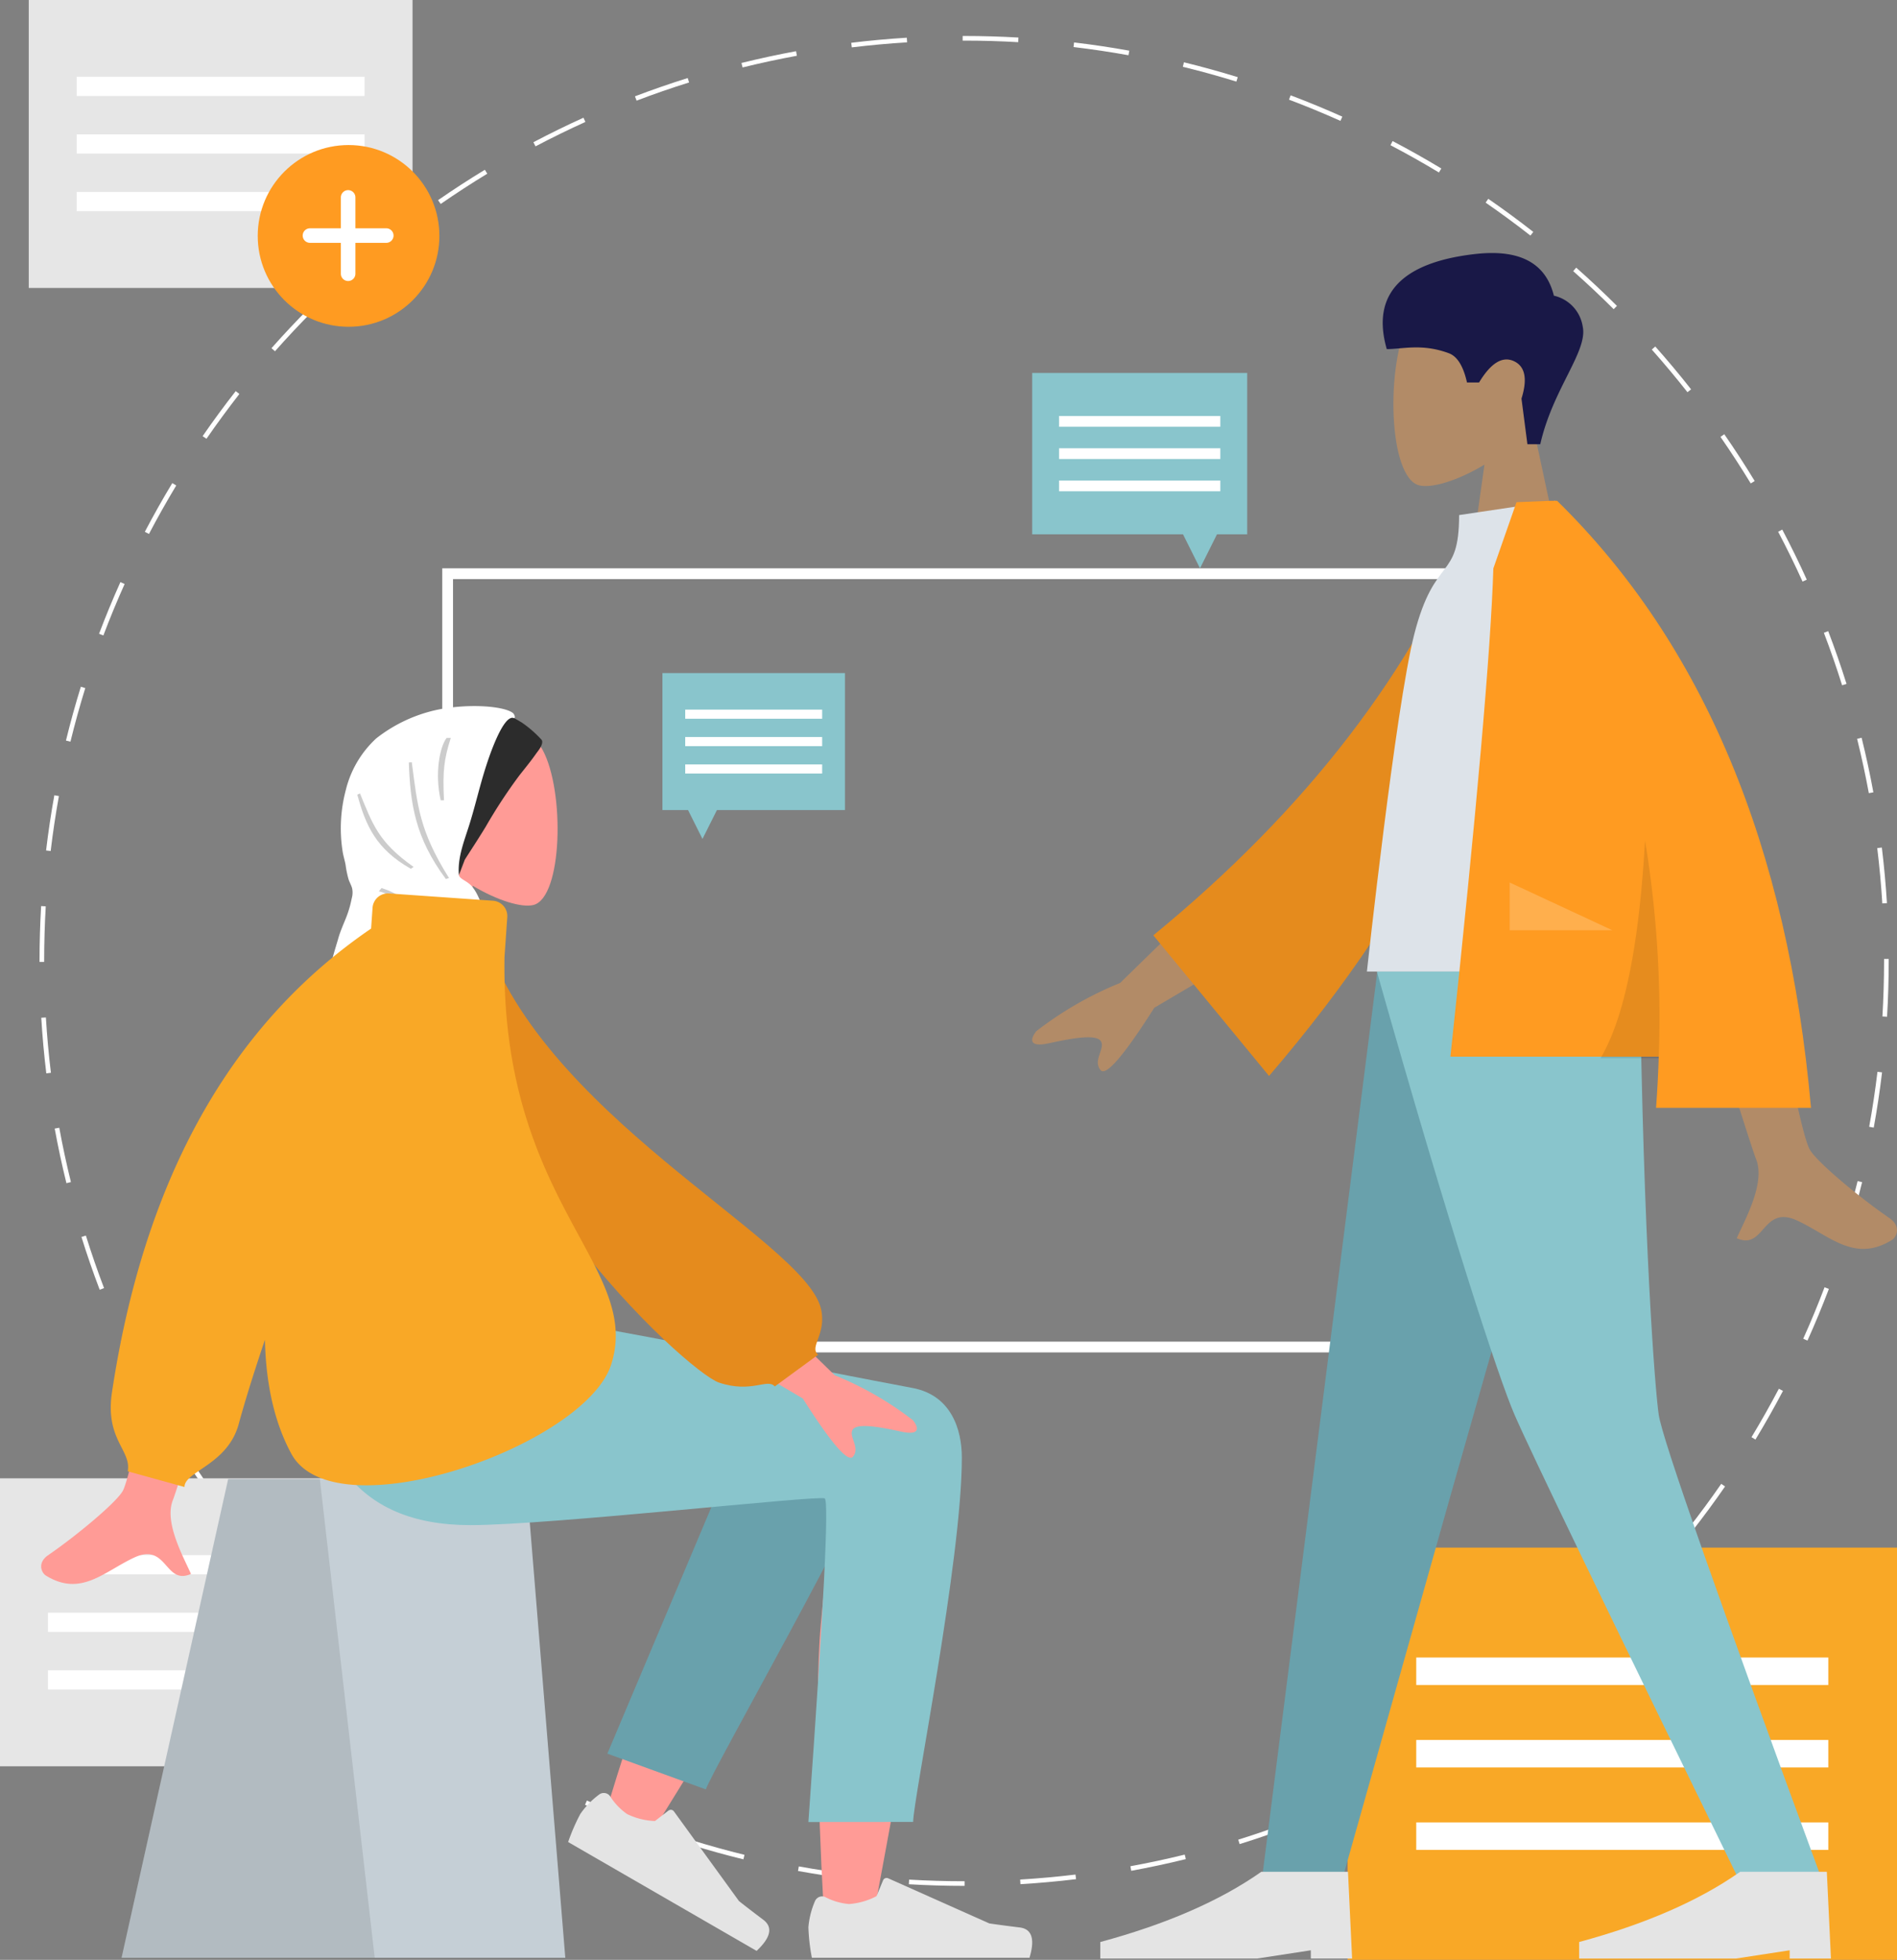 <svg xmlns="http://www.w3.org/2000/svg" width="322.525" height="333.074" viewBox="0 0 322.525 333.074">
  <rect x="0" y="0" width="322.525" height="333.074" fill="#808080" stroke="none"/>
  <g id="blog" transform="translate(-5383 -2851)">
    <rect id="Rectangle_320" data-name="Rectangle 320" width="65.249" height="48.937" transform="translate(5387.89 2851)" fill="#e6e6e6"/>
    <rect id="Rectangle_321" data-name="Rectangle 321" width="48.937" height="3.262" transform="translate(5396.046 2864.05)" fill="#fff"/>
    <rect id="Rectangle_322" data-name="Rectangle 322" width="48.937" height="3.262" transform="translate(5396.046 2873.837)" fill="#fff"/>
    <rect id="Rectangle_323" data-name="Rectangle 323" width="48.937" height="3.262" transform="translate(5396.046 2883.624)" fill="#fff"/>
    <path id="Path_1105" data-name="Path 1105" d="M362.061,469.567h-.084c-3.126,0-6.29-.093-9.4-.277l.046-.786c3.1.183,6.247.276,9.357.276h.084Zm9.49-.287-.047-.786c3.132-.188,6.3-.473,9.406-.848l.095.782c-3.126.378-6.306.664-9.451.853Zm-28.431-.833c-3.13-.374-6.288-.848-9.387-1.41l.141-.776c3.083.559,6.225,1.031,9.34,1.406Zm47.27-1.441-.142-.776c3.085-.562,6.192-1.228,9.235-1.977l.188.765c-3.056.753-6.181,1.421-9.282,1.987Zm-65.942-1.949c-3.061-.749-6.139-1.6-9.147-2.537l.234-.753c3,.93,6.056,1.779,9.1,2.525Zm84.368-2.588-.235-.753c2.989-.932,5.991-1.969,8.925-3.084l.28.737c-2.948,1.121-5.966,2.165-8.97,3.1Zm-102.509-3.045c-2.948-1.116-5.9-2.34-8.785-3.637l.323-.719c2.867,1.29,5.807,2.506,8.742,3.618Zm120.235-3.687-.324-.719c2.854-1.284,5.706-2.679,8.477-4.137l.367.7c-2.786,1.468-5.652,2.867-8.52,4.161Zm-137.565-4.113c-2.795-1.467-5.579-3.039-8.275-4.672l.408-.672c2.683,1.624,5.453,3.189,8.234,4.65Zm154.343-4.71-.408-.672c2.68-1.624,5.346-3.351,7.922-5.132l.448.648C448.691,443.545,446.01,445.281,443.32,446.913ZM272.73,441.79c-2.6-1.794-5.169-3.689-7.649-5.632l.489-.62c2.467,1.935,5.028,3.82,7.611,5.6Zm186.191-5.664-.489-.62c2.473-1.941,4.913-3.973,7.252-6.052l.523.589c-2.351,2.085-4.8,4.13-7.288,6.081Zm-201.135-6.052c-2.36-2.091-4.687-4.279-6.915-6.507l.557-.557c2.217,2.215,4.532,4.394,6.88,6.474Zm215.334-6.541-.557-.557c2.22-2.22,4.4-4.534,6.48-6.878l.589.523c-2.088,2.355-4.279,4.681-6.51,6.911Zm-228.759-6.876c-2.093-2.359-4.14-4.81-6.083-7.285l.619-.489c1.934,2.462,3.973,4.9,6.052,7.249Zm241.352-7.32-.62-.489c1.941-2.474,3.827-5.034,5.608-7.608l.648.448C489.56,404.278,487.664,406.851,485.713,409.337Zm-253.072-7.595c-1.794-2.592-3.531-5.269-5.162-7.958l.672-.41c1.623,2.676,3.351,5.34,5.135,7.919Zm263.874-8.024-.672-.408c1.627-2.685,3.193-5.455,4.653-8.231l.7.367C499.725,388.235,498.154,391.019,496.516,393.719Zm-273.708-8.188c-1.467-2.786-2.868-5.652-4.162-8.518l.718-.325c1.289,2.852,2.682,5.7,4.142,8.475ZM505.36,376.9l-.719-.323c1.294-2.873,2.512-5.811,3.623-8.742l.737.28c-1.117,2.943-2.342,5.9-3.641,8.783Zm-290.353-8.641c-1.121-2.946-2.166-5.964-3.1-8.971l.752-.235c.935,2.991,1.974,5.994,3.089,8.925Zm297.1-9.133-.753-.234c.932-3,1.783-6.056,2.53-9.1l.765.188c-.751,3.059-1.606,6.136-2.542,9.146ZM209.35,350.147c-.754-3.056-1.424-6.178-1.992-9.281l.775-.142c.565,3.087,1.232,6.194,1.982,9.234ZM516.629,340.7l-.776-.142c.56-3.083,1.034-6.224,1.406-9.338l.782.094c-.373,3.129-.849,6.289-1.412,9.385Zm-310.7-9.217c-.378-3.125-.667-6.3-.856-9.453l.786-.048c.189,3.132.477,6.3.856,9.405Zm312.96-9.623-.786-.046c.183-3.126.28-6.3.28-9.441v-.333h.788v.333C519.174,315.525,519.079,318.717,518.892,321.858Zm-313.323-9.32h-.788v-.167c0-3.1.091-6.235.271-9.32l.786.046c-.179,3.069-.27,6.189-.27,9.274ZM518.085,302.6c-.193-3.135-.484-6.3-.863-9.4l.782-.1c.381,3.121.672,6.3.868,9.452Zm-311.412-8.907-.782-.093c.373-3.13.845-6.288,1.406-9.388l.776.14C207.514,287.434,207.043,290.577,206.673,293.691Zm309.119-9.834c-.57-3.091-1.24-6.2-1.993-9.231l.765-.189c.756,3.05,1.43,6.174,2,9.279ZM210.035,275.11l-.765-.187c.748-3.056,1.6-6.137,2.533-9.149l.753.233c-.929,3-1.776,6.059-2.52,9.1Zm301.215-9.58c-.937-2.992-1.98-5.994-3.1-8.925l.734-.281c1.124,2.943,2.173,5.961,3.118,8.968Zm-295.618-8.472-.737-.279c1.116-2.949,2.338-5.905,3.632-8.787l.719.323C217.957,251.183,216.741,254.124,215.632,257.058ZM504.524,247.9c-1.291-2.851-2.69-5.7-4.151-8.471l.7-.367c1.471,2.783,2.873,5.648,4.171,8.514Zm-281.142-8.092-.7-.367c1.462-2.788,3.033-5.573,4.668-8.278l.672.408C226.4,234.266,224.838,237.037,223.382,239.812Zm272.332-8.586c-1.626-2.673-3.357-5.335-5.145-7.913l.648-.449c1.8,2.591,3.536,5.267,5.17,7.954Zm-262.558-7.589-.649-.448c1.789-2.591,3.682-5.165,5.628-7.652l.62.485C236.825,218.5,234.938,221.058,233.157,223.637Zm251.8-7.916c-1.941-2.465-3.981-4.9-6.061-7.243l.589-.523c2.091,2.352,4.14,4.8,6.09,7.279Zm-240.15-6.958-.59-.523c2.088-2.36,4.279-4.687,6.5-6.917l.558.556C249.06,204.1,246.883,206.414,244.806,208.763Zm227.606-7.152c-2.226-2.218-4.543-4.394-6.888-6.467l.521-.59c2.356,2.083,4.686,4.27,6.922,6.5ZM258.146,195.4l-.523-.589c2.352-2.089,4.8-4.137,7.282-6.087l.489.619C262.927,191.279,260.487,193.317,258.146,195.4Zm200.114-6.3c-2.469-1.932-5.032-3.814-7.617-5.6l.448-.649c2.6,1.79,5.173,3.683,7.654,5.624Zm-185.275-5.372-.449-.648c2.589-1.794,5.266-3.533,7.957-5.166l.409.672c-2.677,1.625-5.34,3.355-7.917,5.141ZM442.7,178.376c-2.69-1.624-5.461-3.184-8.238-4.64l.367-.7c2.791,1.463,5.577,3.031,8.28,4.663Zm-153.59-4.44-.367-.7c2.784-1.467,5.65-2.873,8.516-4.167l.325.718c-2.852,1.29-5.7,2.685-8.473,4.146Zm136.848-4.33c-2.868-1.284-5.807-2.5-8.745-3.607l.279-.737c2.95,1.114,5.906,2.334,8.789,3.627Zm-119.667-3.438-.281-.734c2.948-1.123,5.966-2.169,8.97-3.109l.235.752c-2.992.932-5.994,1.973-8.927,3.091Zm101.971-3.24c-3-.927-6.059-1.773-9.1-2.515l.187-.765c3.056.746,6.138,1.6,9.15,2.528Zm-83.951-2.4-.19-.765c3.06-.757,6.183-1.429,9.28-2l.142.775c-3.082.565-6.188,1.234-9.231,1.987Zm65.608-2.078c-3.08-.556-6.222-1.025-9.341-1.394l.092-.782c3.135.371,6.293.842,9.389,1.4Zm-47.039-1.334-.1-.782c3.123-.38,6.3-.672,9.452-.863l.048.786c-3.134.191-6.3.48-9.4.856Zm28.288-.888c-3.043-.176-6.135-.265-9.191-.265h-.251v-.788h.251c3.071,0,6.18.09,9.237.267Z" transform="translate(5184.943 2701.938)" fill="#fff"/>
    <rect id="Rectangle_316" data-name="Rectangle 316" width="93.414" height="70.061" transform="translate(5612.111 3114.013)" fill="#f9a826"/>
    <rect id="Rectangle_317" data-name="Rectangle 317" width="70.061" height="4.671" transform="translate(5623.788 3132.696)" fill="#fff"/>
    <rect id="Rectangle_318" data-name="Rectangle 318" width="70.061" height="4.671" transform="translate(5623.788 3146.708)" fill="#fff"/>
    <rect id="Rectangle_319" data-name="Rectangle 319" width="70.061" height="4.671" transform="translate(5623.788 3160.72)" fill="#fff"/>
    <path id="Union_7" data-name="Union 7" d="M4.36,23.28H0V0H31.04V23.28H9.269L6.814,28.188Z" transform="translate(5495.621 2965.392)" fill="#89c5cc"/>
    <rect id="Rectangle_325" data-name="Rectangle 325" width="23.28" height="1.552" transform="translate(5499.501 2971.6)" fill="#fff"/>
    <rect id="Rectangle_326" data-name="Rectangle 326" width="23.28" height="1.552" transform="translate(5499.501 2976.256)" fill="#fff"/>
    <rect id="Rectangle_327" data-name="Rectangle 327" width="23.28" height="1.552" transform="translate(5499.501 2980.912)" fill="#fff"/>
    <path id="Subtraction_1" data-name="Subtraction 1" d="M1207.887-3111.737H1030V-3245h177.887Zm-176.053-131.429v129.595h174.219v-129.595Z" transform="translate(4428.189 6192.585)" fill="#fff"/>
    <rect id="Rectangle_341" data-name="Rectangle 341" width="65.249" height="48.937" transform="translate(5383 3102.243)" fill="#e6e6e6"/>
    <rect id="Rectangle_342" data-name="Rectangle 342" width="48.937" height="3.262" transform="translate(5391.156 3115.293)" fill="#fff"/>
    <rect id="Rectangle_343" data-name="Rectangle 343" width="48.937" height="3.262" transform="translate(5391.156 3125.079)" fill="#fff"/>
    <rect id="Rectangle_344" data-name="Rectangle 344" width="48.937" height="3.262" transform="translate(5391.156 3134.867)" fill="#fff"/>
    <g id="Group_962" data-name="Group 962" transform="translate(5558.491 2894)">
      <g id="Symbols" transform="translate(59.597)">
        <g id="Head_Front_Short-2" data-name="Head/Front/Short-2" transform="translate(0)">
          <g id="Head" transform="translate(1.814 4.913)">
            <path id="Path_6343" data-name="Path 6343" d="M23.678,24.206c3.234-3.8,5.423-8.448,5.057-13.661C27.681-4.474,6.774-1.17,2.707,6.41S-.877,33.22,4.379,34.574c2.1.54,6.562-.783,11.106-3.523L12.633,51.233H29.477Z" transform="translate(0 0)" fill="#b28b67" fill-rule="evenodd"/>
          </g>
          <path id="Hair" d="M76.786,56.5C78.9,47.095,84.923,40.683,84,36.48a6.376,6.376,0,0,0-4.9-5.228q-2.06-8.334-13.289-7.09C54.583,25.406,47.73,30.069,50.689,40.33c2.721,0,6-.984,10.546.7q2.161.8,3.092,4.976H66.38q2.988-4.953,5.892-3.64t1.32,6.378L74.6,56.5Z" transform="translate(-50 -24)" fill="#191847" fill-rule="evenodd"/>
        </g>
      </g>
      <g id="Symbols-2" data-name="Symbols" transform="translate(11.581 122.118)">
        <g id="Bottom_Standing_Skinny-Jeans" data-name="Bottom/Standing/Skinny-Jeans" transform="translate(0 0)">
          <path id="Leg" d="M185.55,0,160.105,89.291,141.54,155.1H128L147.728,0Z" transform="translate(-100.629 0)" fill="#69a1ac" fill-rule="evenodd"/>
          <path id="Leg-2" data-name="Leg" d="M118.49,0c.588,46.022,2.6,71.123,3.213,75.3s9.962,30.781,28.031,79.8H135.707Q101.2,84.567,97.183,75.3C94.505,69.13,86.238,44.028,73.786,0Z" transform="translate(-26.764)" fill="#89c5cc" fill-rule="evenodd"/>
          <g id="Accessories_Shoe_Flat-Pointy" data-name="Accessories/Shoe/Flat-Pointy" transform="translate(81.412 152.998)">
            <path id="Shoe" d="M42.811,33.738,42.11,19H27.371Q16.888,26.369,0,30.931v2.807H26.669l9.124-1.4v1.4Z" transform="translate(0 -19)" fill="#e4e4e4" fill-rule="evenodd"/>
          </g>
          <g id="Accessories_Shoe_Flat-Pointy-2" data-name="Accessories/Shoe/Flat-Pointy" transform="translate(0 152.998)">
            <path id="Shoe-2" data-name="Shoe" d="M42.811,33.738,42.11,19H27.371Q16.888,26.369,0,30.931v2.807H26.669l9.124-1.4v1.4Z" transform="translate(0 -19)" fill="#e4e4e4" fill-rule="evenodd"/>
          </g>
        </g>
      </g>
      <g id="Symbols-3" data-name="Symbols" transform="translate(0 42.11)">
        <g id="Body_Jacket" data-name="Body/Jacket" transform="translate(0 0)">
          <path id="Skin" d="M68.988,89.122l-19.881,19.4a60.255,60.255,0,0,0-14.22,8.173c-.831,1-1.735,2.922,2.174,2.063s8.06-1.588,8.795-.316-1.43,3.219-.072,4.883q1.358,1.663,9.134-10.585l20.674-12.189Zm88.245,2.735-14.666.058q13.584,43.851,14.666,46.534c1.624,4.024-1.813,10.154-3.282,13.448,4.787,2.142,4.277-5.79,10.315-2.981,5.511,2.564,9.7,7.21,16.071,3.281.783-.483,1.641-2.3-.432-3.723-5.164-3.541-12.605-9.738-13.611-11.778Q164.237,132.524,157.233,91.858Z" transform="translate(-34.163 -26.574)" fill="#b28b67" fill-rule="evenodd"/>
          <path id="Coat-Back" d="M0,90.067l5.955,1.566Q24.98,54,66.673,25.525L49.158,0C20.578,27.988,1.861,57.807,0,90.067Z" transform="translate(89.241 93.467) rotate(175)" fill="#e58b1d" fill-rule="evenodd"/>
          <path id="Shirt" d="M140.94,80.008H90s4.874-44.815,8.032-57.236c3.49-13.723,7.647-9.045,7.647-20.344L121.981,0C134.792,20.6,138.41,45.973,140.94,80.008Z" transform="translate(-33.094 0)" fill="#dde3e9" fill-rule="evenodd"/>
          <path id="Coat-Front" d="M73.128.012,73.121,0H72.057q-1.91.066-5.818.237L62.3,11.494Q61.674,32.081,55,94.47H90.425q-.139,4.309-.459,8.7h26.34Q110.4,36.492,73.14,0Z" transform="translate(16.105 0)" fill="#ff9b21" fill-rule="evenodd"/>
          <path id="Shade" d="M99.3,82.233q-1.512,26.861-7.573,37.033h9.9A185.172,185.172,0,0,0,99.3,82.233Z" transform="translate(4.894 -24.52)" fill="rgba(0,0,0,0.1)" fill-rule="evenodd"/>
          <path id="Light" d="M120.579,100.55l-17.468-8.121v8.121Z" transform="translate(-21.934 -27.56)" fill="rgba(255,255,255,0.2)" fill-rule="evenodd"/>
        </g>
      </g>
    </g>
    <g id="humaaans_sitting-5" data-name="humaaans/sitting-5" transform="translate(5390 2971)">
      <g id="A-Human_Sitting" data-name="A-Human/Sitting" transform="translate(0 0)">
        <g id="Head_Front_Hijab-1" data-name="Head/Front/Hijab-1" transform="translate(48.79 0)">
          <g id="Head-2" data-name="Head" transform="translate(11.457 1.482)">
            <path id="Path_6345" data-name="Path 6345" d="M5.42,22.626C2.4,19.078.351,14.73.693,9.857,1.678-4.182,21.221-1.094,25.023,5.992s3.35,25.059-1.563,26.326c-1.959.505-6.133-.732-10.382-3.293L15.745,47.89H0Z" fill="#ff9b96" fill-rule="evenodd"/>
          </g>
          <g id="Hijab" transform="translate(0)">
            <path id="Front" d="M11.635,1.32c-.361-.215-1.115-.669-1.5-.834C10.047.446,9.413-.006,9.4,0,8.917.162,7.528.759,7.409,1.275c-.018.039-.037.076-.054.108-.2.358-.377.724-.549,1.1-.378.814-.7,1.666-1.016,2.51C5.183,6.633,4.655,8.317,4.171,10c-.493,1.717-.912,3.455-1.381,5.179-.675,2.481-1.538,4.9-2.208,7.382A14.554,14.554,0,0,0,.028,27.38c0,.02,0,.039,0,.059l0,.024q.029.376.083.754c.032.215.064.432.1.648.612-1.22,1.079-2.565,1.575-3.842.049-.125.095-.251.14-.377q.24-.388.488-.772C3.457,22.26,4.5,20.651,5.5,19.008a87.692,87.692,0,0,1,5.7-8.69c.628-.8,1.27-1.591,1.89-2.4q.529-.69,1.029-1.4c.238-.34,1.271-1.527.9-2.239A19.262,19.262,0,0,0,11.635,1.32Z" transform="translate(21.298 1.482)" fill="#2c2c2c" fill-rule="evenodd"/>
            <path id="Turban" d="M31.549,2.027c.351.118.18-.612-.16-.869C29.815-.031,23.8-.463,18.563.624A25.4,25.4,0,0,0,8.175,5.494a17.554,17.554,0,0,0-5.157,8.72,25.339,25.339,0,0,0-.558,10.479c.115.769.362,1.5.5,2.256a17.466,17.466,0,0,0,.511,2.49c.169.505.457,1,.6,1.508a3.466,3.466,0,0,1-.056,1.706,18.631,18.631,0,0,1-.783,2.838c-.518,1.378-1.147,2.669-1.541,4.1-.524,1.9-2.718,8.1-1.115,9.783H31.094c-.768-2.1-3.075-4.563-3.542-6.807-.275-1.322-.406-4.209-.435-4.313-.688-4.741-2.031-7-2.872-7.826s-1.961-1.074-2.019-1.787c-.239-2.948.934-5.772,1.793-8.522,1.024-3.279,1.775-6.638,2.831-9.906C27.318,8.763,29.728,1.415,31.549,2.027Z" fill="#fff" fill-rule="evenodd"/>
            <path id="Shade-2" data-name="Shade" d="M15.89,0c-1.151,3.651-1.4,5.6-1.151,10.59h-.565C13.12,5.881,14.059,1.449,15.18,0ZM.451,9.423C2.6,14.627,3.573,17.7,9.562,21.911l-.462.324C3.155,18.865,1.423,14.846,0,9.64Zm8.811-5.3c.974,7.386,1.258,11.6,6.333,19.684l-.54.165C9.833,16.943,9.005,11.2,8.758,4.168ZM3.657,26.068l.462-.561c6.3,1.974,5.6,6.05,13.539,10.177l-.663.4C10.044,33.217,8.419,27.064,3.657,26.068Z" transform="translate(4.959 5.418)" fill="rgba(0,0,0,0.2)" fill-rule="evenodd"/>
          </g>
        </g>
        <g id="Bottom_Sitting_Skinny-Jeans-1" data-name="Bottom/Sitting/Skinny-Jeans-1" transform="translate(13.67 103.822)">
          <g id="Objects_Seat_Cube" data-name="Objects/Seat/Cube" transform="translate(0 27.553)">
            <g id="Seat">
              <path id="Seat-Stuff" d="M18.121,0H68.8l6.641,81.347H0Z" fill="#c5cfd6" fill-rule="evenodd"/>
              <path id="Seat-Stuff-2" data-name="Seat-Stuff" d="M18.121,0H33.708l9.329,81.347H0Z" fill="rgba(0,0,0,0.1)" fill-rule="evenodd"/>
            </g>
          </g>
          <path id="Skin-2" data-name="Skin" d="M44.528,3.823C49.932.579,59,4.747,58.992,9.388,58.973,23.272,46.3,88.709,45.64,92.846s-7.748,5.229-8.161.013c-.657-8.3-1.877-37.029-.656-50.326.5-5.489,1.046-10.717,1.58-15.38Q28.43,45.163,7.555,78.727L0,75.275q8.9-29.32,14.594-41.4c6.5-13.788,12.6-25.595,15.163-29.754C33.792-2.42,40.816-.137,44.528,3.823Z" transform="translate(82.053 9.793)" fill="#ff9b96" fill-rule="evenodd"/>
          <path id="LegLower" d="M0,73.37,3.358,6.777c2.419-11.515,22.9-6.171,22.891,0-.019,14.01-8.434,62.405-8.44,66.579Z" transform="translate(107.687 5.267) rotate(20)" fill="#69a1ac" fill-rule="evenodd"/>
          <g id="Accessories_Shoe_Flat-Sneaker" data-name="Accessories/Shoe/Flat-Sneaker" transform="translate(82.191 77.195) rotate(30)">
            <path id="shoe-3" data-name="shoe" d="M1.1,3.982A14.086,14.086,0,0,0,0,8.38a32.917,32.917,0,0,0,.591,5.179h37q1.442-4.768-1.665-5.148t-5.163-.687L13.567.057A.656.656,0,0,0,12.7.389l-.007.017L11.588,3.088A11.8,11.8,0,0,1,6.912,4.43,10.588,10.588,0,0,1,2.876,3.25h0A1.312,1.312,0,0,0,1.137,3.9Q1.117,3.938,1.1,3.982Z" transform="translate(0)" fill="#e4e4e4" fill-rule="evenodd"/>
          </g>
          <g id="Accessories_Shoe_Flat-Sneaker-2" data-name="Accessories/Shoe/Flat-Sneaker" transform="translate(116.772 95.341)">
            <path id="shoe-4" data-name="shoe" d="M1.1,3.982A14.086,14.086,0,0,0,0,8.38a32.917,32.917,0,0,0,.591,5.179h37q1.442-4.768-1.665-5.148t-5.163-.687L13.567.057A.656.656,0,0,0,12.7.389l-.007.017L11.587,3.088A11.8,11.8,0,0,1,6.912,4.43,10.588,10.588,0,0,1,2.876,3.25h0A1.312,1.312,0,0,0,1.137,3.9Q1.117,3.938,1.1,3.982Z" transform="translate(0)" fill="#e4e4e4" fill-rule="evenodd"/>
          </g>
          <path id="Leg-and-Butt" d="M112.029,23.9c0,17.429-8.276,58.082-8.282,61.92l-17.808.014q3.91-54.413,2.773-55c-1.138-.586-46.611,4.54-60.25,4.54C8.8,35.376.66,22.974,0,0H38.959c7.933.849,49.309,9.194,64.675,12.063C110.212,13.291,112.029,19.1,112.029,23.9Z" transform="translate(30.833 0)" fill="#89c5cc" fill-rule="evenodd"/>
        </g>
        <g id="Body_Turtle-Neck" data-name="Body/Turtle-Neck" transform="translate(0 31.836)">
          <path id="Skin-3" data-name="Skin" d="M116.333,16.408l18.584,18.129a56.318,56.318,0,0,1,13.291,7.641c.777.937,1.622,2.732-2.032,1.929s-7.534-1.484-8.221-.3,1.337,3.01.068,4.565q-1.269,1.556-8.537-9.893L110.16,27.087ZM25.458,0,39.824.054Q23.412,53.225,22.4,55.733c-1.518,3.762,1.694,9.491,3.068,12.57-4.474,2-4-5.412-9.641-2.787-5.152,2.4-9.07,6.739-15.022,3.067-.732-.451-1.534-2.151.4-3.48,4.827-3.31,11.783-9.1,12.722-11.009Q15.853,50.195,25.458,0Z" transform="translate(0 47.352)" fill="#ff9b96" fill-rule="evenodd"/>
          <path id="Clothes-Back" d="M0,1.464,5.566,0C17.222,30.69,64.838,48.138,68.675,59.656c1.407,4.224-1.507,6.676.212,7.85l-6.875,6.02c-1.37-1.342-3.793,1.545-9.5.173S3.26,38.725,0,1.464Z" transform="translate(69.359 5.144) rotate(5)" fill="#e58b1d" fill-rule="evenodd"/>
          <path id="Clothes-Front" d="M66.941,10.8C66.287,52.622,90.462,63.29,85.077,80.067,80.631,93.921,38.067,108.815,30.7,95.234c-2.981-5.5-4.334-12.146-4.488-19.374Q23.39,84.19,21.747,90.2c-1.889,6.914-9.214,8.014-9.214,10.677l-9.65-2.663C3.538,94.6-1.011,92.835.209,84.75q8.2-54.336,44.052-78.773l.247-3.536a2.624,2.624,0,0,1,2.8-2.435L64.979,1.242a2.624,2.624,0,0,1,2.435,2.8Z" transform="translate(11.833 0)" fill="#f9a826" fill-rule="evenodd"/>
        </g>
      </g>
    </g>
    <g id="Group_41" data-name="Group 41" transform="translate(5426.819 2875.651)">
      <circle id="Ellipse_220" data-name="Ellipse 220" cx="15.443" cy="15.443" r="15.443" transform="translate(0 0)" fill="#ff9b21"/>
      <path id="Path_1106" data-name="Path 1106" d="M432.283,382.7h-5.251v-5.251a1.236,1.236,0,0,0-1.236-1.236h0a1.236,1.236,0,0,0-1.236,1.236V382.7h-5.251a1.236,1.236,0,0,0-1.236,1.236h0a1.236,1.236,0,0,0,1.236,1.236h5.251v5.251a1.236,1.236,0,0,0,1.236,1.236h0a1.236,1.236,0,0,0,1.236-1.236v-5.251h5.251a1.236,1.236,0,0,0,1.235-1.236h0A1.236,1.236,0,0,0,432.283,382.7Z" transform="translate(-410.427 -368.551)" fill="#fff"/>
    </g>
    <path id="Union_8" data-name="Union 8" d="M5.134,5.781H0V33.2H36.555V5.781H10.915L8.025,0Z" transform="translate(5595.046 2947.585) rotate(180)" fill="#89c5cc"/>
    <rect id="Rectangle_325-2" data-name="Rectangle 325" width="27.416" height="1.828" transform="translate(5563.061 2921.699)" fill="#fff"/>
    <rect id="Rectangle_326-2" data-name="Rectangle 326" width="27.416" height="1.828" transform="translate(5563.061 2927.183)" fill="#fff"/>
    <rect id="Rectangle_327-2" data-name="Rectangle 327" width="27.416" height="1.828" transform="translate(5563.061 2932.666)" fill="#fff"/>
  </g>
</svg>
